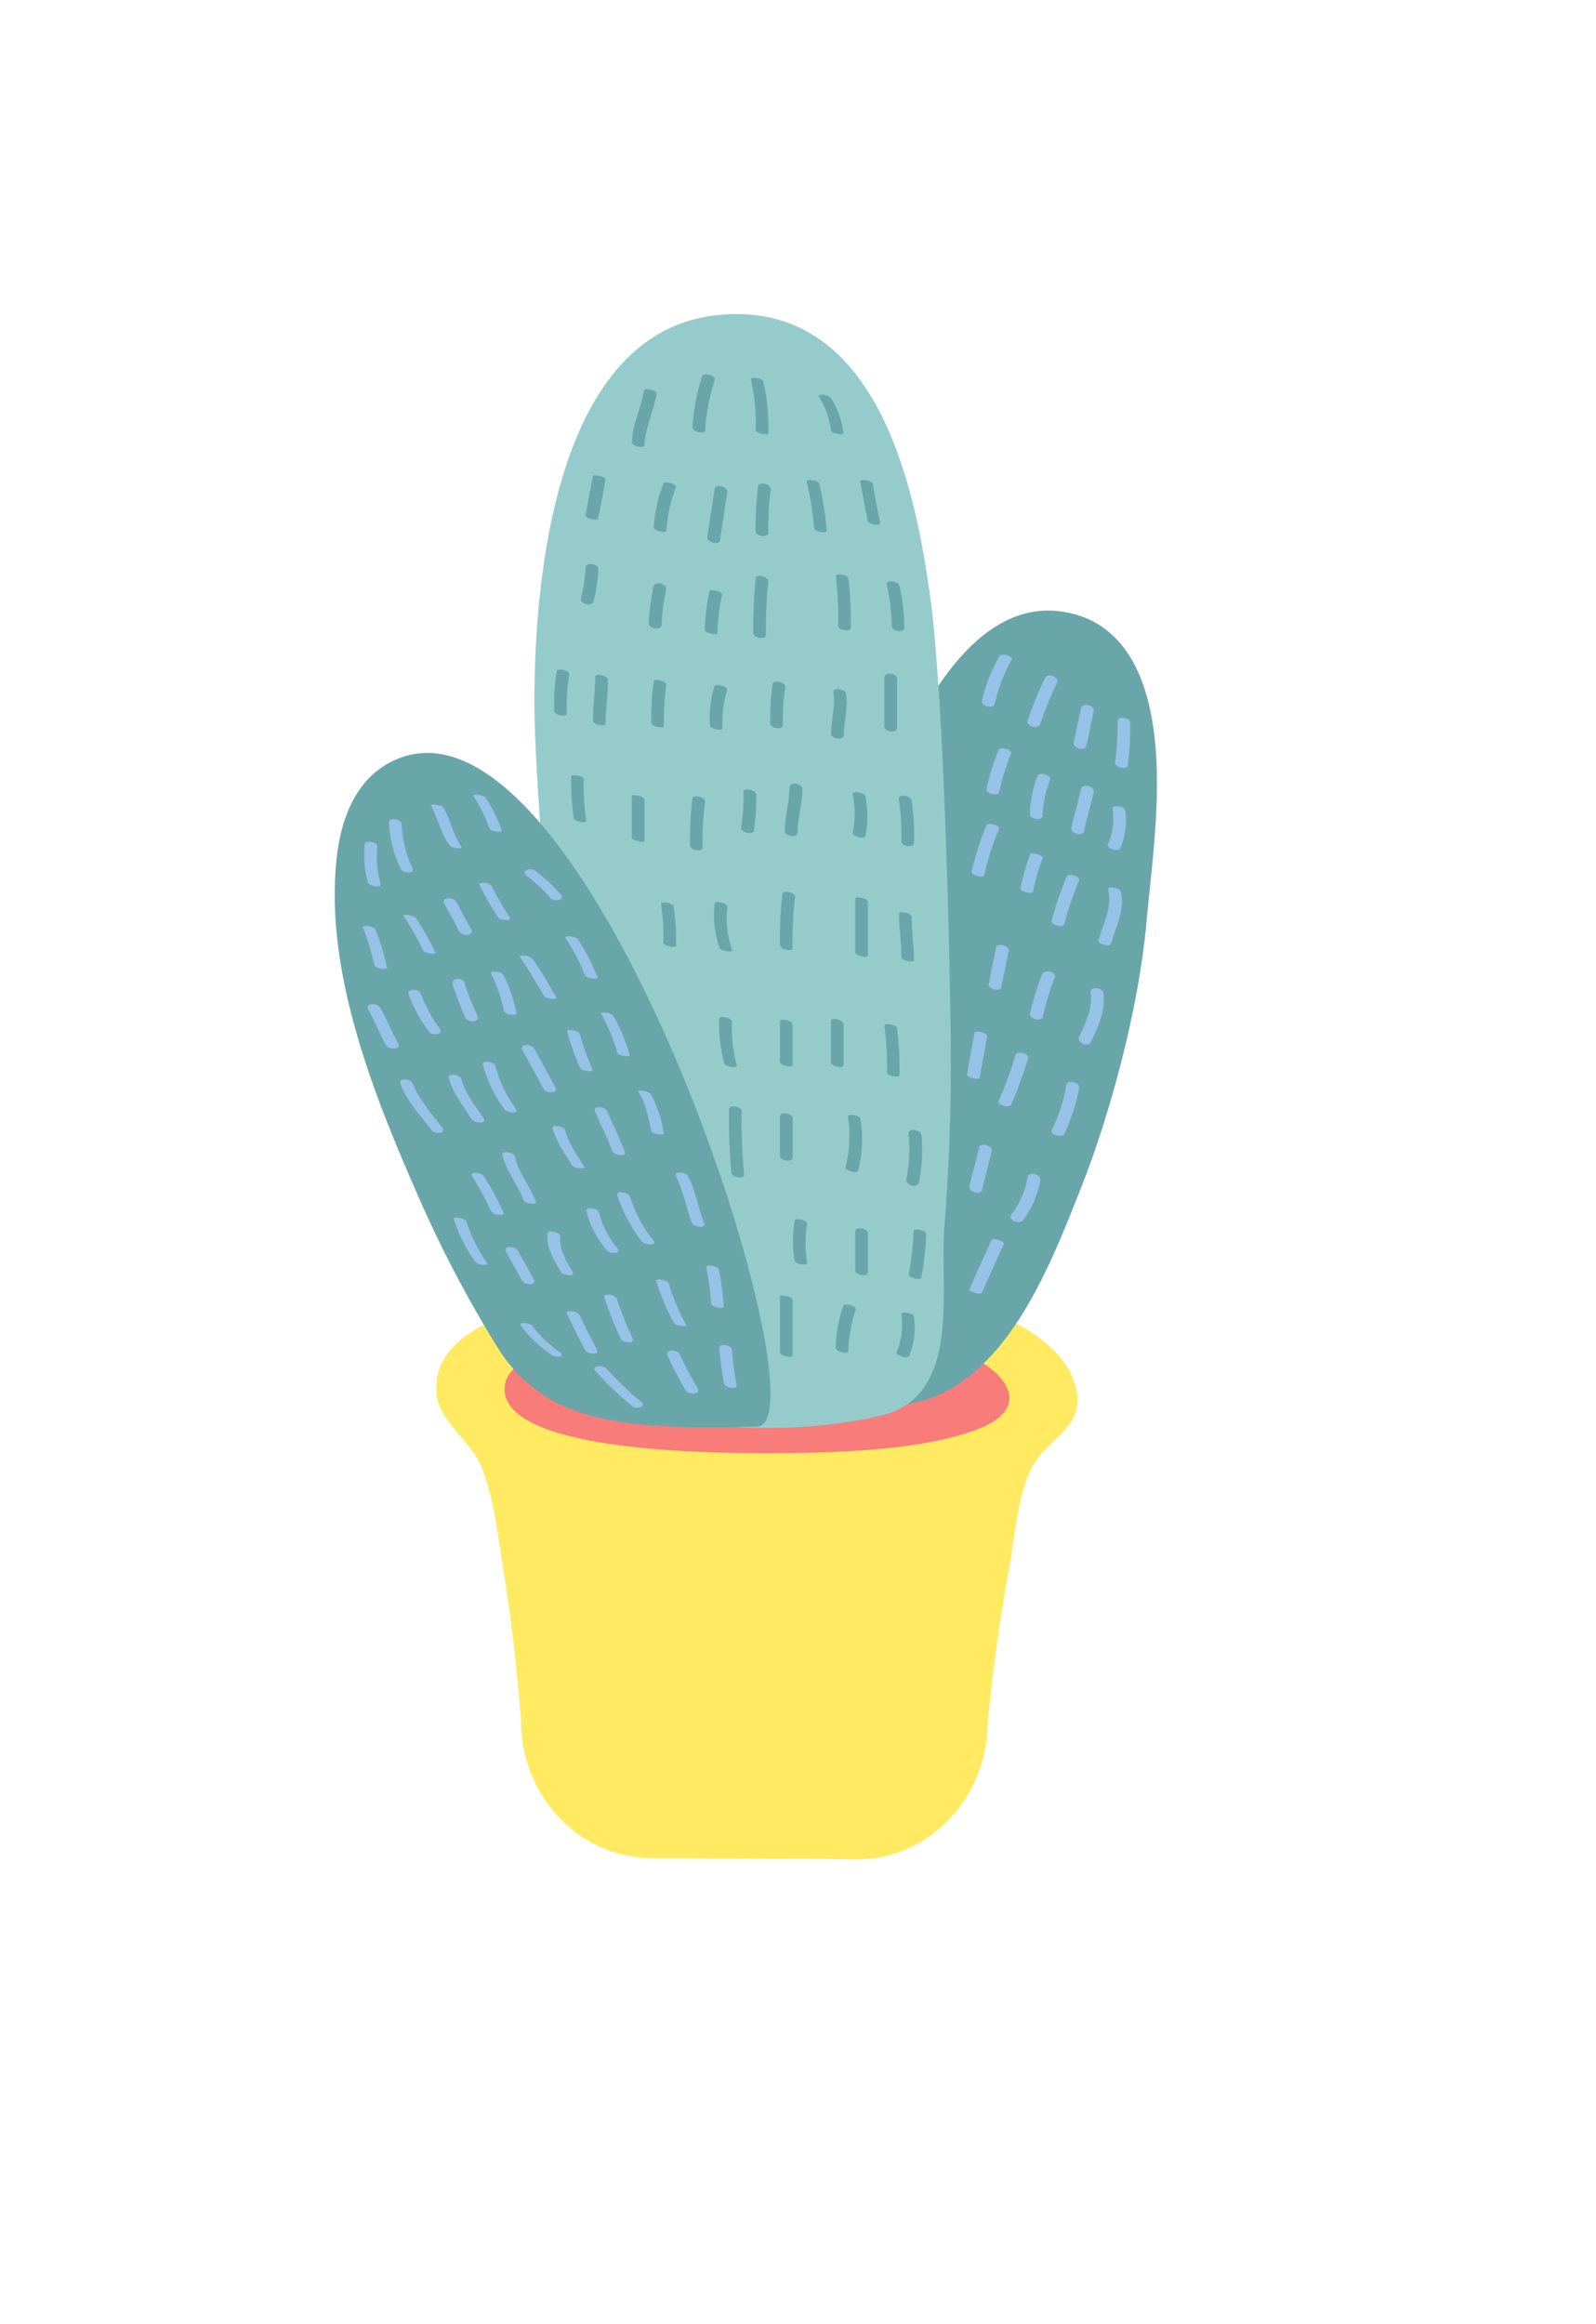 <svg width="136" height="198" viewBox="0 0 136 198" fill="none" xmlns="http://www.w3.org/2000/svg">
<g clip-path="url(#clip0_879_3541)">
<g filter="url(#filter0_d_879_3541)">
<path d="M33.165 111.369C31.519 113.476 30.686 116.11 30.819 118.786C30.819 118.996 30.819 119.212 30.869 119.422C31.205 122.746 33.115 125.002 34.38 126.502C34.639 126.807 35.012 127.258 35.17 127.481C35.749 129.301 36.147 131.175 36.359 133.074C36.435 133.589 36.517 134.091 36.593 134.587C37.226 138.515 37.706 142.595 38.035 146.72C38.092 156.566 45.801 164.593 55.383 164.689L67.456 164.746L72.826 164.816H72.99C82.477 164.816 90.237 156.972 90.483 147.197C90.907 142.894 91.489 138.699 92.223 134.714C92.355 133.977 92.476 133.189 92.583 132.426C92.766 131.155 93.114 128.778 93.475 128.104C93.706 127.837 93.953 127.584 94.215 127.347C95.682 125.936 99.578 122.186 97.586 115.907C97.008 114.123 96.049 112.488 94.778 111.114C95.954 108.699 96.896 106.316 97.725 104.231L97.953 103.665C100.944 96.146 103.309 86.612 103.973 79.367C104.056 78.458 104.15 77.549 104.239 76.633C104.562 73.456 104.871 70.22 104.909 66.928C105.017 50.403 96.567 46.589 91.521 45.826C89.332 45.478 87.092 45.65 84.981 46.328C84.184 41.771 82.85 36.337 80.32 31.653C75.969 23.644 68.936 19.703 60.569 20.517C47.313 21.833 39.585 35.492 39.211 58.074C36.095 57.354 32.823 57.847 30.054 59.453C26.986 61.144 23.154 64.792 22.351 72.559C21.263 83.263 25.298 94.246 29.858 104.498C30.916 106.867 32.019 109.157 33.165 111.369Z" fill="white"/>
</g>
<path d="M65.704 109.322C72.029 109.322 78.537 110.002 84.551 111.915C87.239 112.773 90.654 114.953 91.565 117.826C92.741 121.544 89.503 122.275 88.004 124.888C86.739 127.144 86.474 130.996 86.006 133.532C85.196 137.917 84.595 142.36 84.165 146.803C84.102 153.286 79.055 158.498 72.882 158.434L69.088 158.377H67.551L55.446 158.32C49.273 158.256 44.328 152.949 44.391 146.466C44.056 142.15 43.556 137.835 42.867 133.557C42.418 130.773 42.083 127.627 41.026 124.989C40.154 122.797 37.434 121.131 37.188 118.761V118.455C36.72 109.373 60.114 109.322 65.704 109.322Z" fill="#FFEA61"/>
<path d="M43.006 118.468C43 118.53 43 118.591 43.006 118.653C43.708 123.776 61.087 123.814 65.432 123.814C70.732 123.814 78.359 123.636 83.185 121.824C89.136 119.581 84.513 115.665 80.238 114.648C75.382 113.583 70.421 113.075 65.451 113.136C61.056 113.136 42.677 113.136 43.006 118.468Z" fill="#F77C7A"/>
<path d="M66.957 121.557C65.761 105.032 72.965 49.398 90.559 52.119C96.428 53.034 98.635 58.919 98.585 66.896C98.585 70.805 98.041 74.822 97.674 78.794C97.042 85.742 94.708 94.684 92.077 101.32C89.636 107.453 86.062 116.981 78.884 119.263C77.543 119.689 66.95 121.481 66.957 121.557Z" fill="#69A6A9"/>
<path d="M77.967 119.117C77.13 119.885 76.1 120.41 74.988 120.636C67.399 122.371 58.988 121.824 51.55 119.733C50.741 119.492 45.536 72.553 45.536 59.816C45.536 49.246 47.351 28.22 61.182 26.841C74.533 25.519 77.961 40.989 79.308 51.172C80.415 59.587 80.952 80.746 81.022 89.25C81.064 94.335 80.881 99.436 80.472 104.555C80.118 108.998 81.389 115.894 77.967 119.117Z" fill="#95CCCB"/>
<path d="M46.598 119.047C44.942 118.014 43.539 116.619 42.494 114.966C39.894 110.787 37.601 106.424 35.632 101.911C31.837 93.292 27.663 82.843 28.675 73.214C29.004 70.036 30.148 66.667 33.102 65.028C49.716 55.881 70.833 121.436 64.509 121.557C58.722 121.672 51.051 121.875 46.598 119.047Z" fill="#69A6A9"/>
<path d="M70.833 33.953C71.383 34.838 71.739 35.831 71.877 36.864C71.934 37.138 70.871 36.96 70.814 36.68C70.679 35.647 70.325 34.654 69.777 33.769C69.657 33.598 70.182 33.636 70.213 33.642C70.456 33.662 70.682 33.773 70.846 33.953H70.833Z" fill="#69A6A9"/>
<path d="M65.046 32.498C65.38 33.945 65.523 35.43 65.47 36.915C65.47 37.112 64.395 36.953 64.395 36.629C64.449 35.179 64.311 33.727 63.984 32.313C63.921 32.059 64.977 32.212 65.046 32.498Z" fill="#69A6A9"/>
<path d="M60.917 32.339C60.453 33.752 60.173 35.22 60.082 36.706C60.082 37.017 59 36.813 59.007 36.419C59.092 34.934 59.371 33.466 59.835 32.053C59.936 31.697 61.005 31.996 60.91 32.339H60.917Z" fill="#69A6A9"/>
<path d="M55.952 33.591C55.699 35.072 54.972 36.438 54.915 37.958C54.915 38.237 53.827 38.034 53.84 37.665C53.897 36.146 54.624 34.78 54.871 33.299C54.928 32.994 56.009 33.242 55.952 33.591Z" fill="#69A6A9"/>
<path d="M74.362 41.225C74.584 42.331 74.767 43.449 74.995 44.555C75.058 44.86 73.989 44.676 73.932 44.377C73.711 43.271 73.528 42.159 73.3 41.053C73.237 40.748 74.305 40.932 74.362 41.225Z" fill="#69A6A9"/>
<path d="M69.815 41.218C70.121 42.519 70.332 43.84 70.448 45.172C70.498 45.528 69.423 45.331 69.379 45.013C69.264 43.681 69.052 42.36 68.746 41.059C68.651 40.748 69.72 40.894 69.821 41.218H69.815Z" fill="#69A6A9"/>
<path d="M65.679 41.701C65.517 42.91 65.449 44.13 65.477 45.349C65.477 45.883 64.389 45.693 64.389 45.248C64.365 43.973 64.434 42.699 64.597 41.434C64.673 40.977 65.749 41.244 65.679 41.727V41.701Z" fill="#69A6A9"/>
<path d="M61.979 41.911C61.777 43.297 61.555 44.682 61.347 46.068C61.29 46.474 60.208 46.214 60.272 45.775C60.474 44.39 60.695 43.004 60.904 41.619C60.967 41.212 62.042 41.472 61.985 41.911H61.979Z" fill="#69A6A9"/>
<path d="M57.603 41.492C57.142 42.691 56.863 43.953 56.774 45.235C56.774 45.439 55.693 45.235 55.699 44.949C55.788 43.665 56.067 42.401 56.528 41.199C56.616 40.932 57.685 41.25 57.603 41.492Z" fill="#69A6A9"/>
<path d="M51.601 40.869C51.386 41.975 51.203 43.087 50.968 44.193C50.924 44.415 49.843 44.193 49.893 43.907C50.108 42.801 50.298 41.689 50.526 40.576C50.57 40.36 51.651 40.614 51.601 40.869Z" fill="#69A6A9"/>
<path d="M76.652 49.926C76.915 51.088 77.053 52.275 77.063 53.466C77.063 53.981 75.981 53.784 75.981 53.358C75.973 52.168 75.833 50.983 75.564 49.824C75.457 49.347 76.551 49.5 76.652 49.926Z" fill="#69A6A9"/>
<path d="M72.301 49.316C72.46 50.697 72.527 52.088 72.503 53.479C72.503 53.93 71.428 53.695 71.428 53.345C71.452 51.955 71.385 50.564 71.226 49.182C71.162 48.75 72.25 48.953 72.301 49.316Z" fill="#69A6A9"/>
<path d="M65.47 49.576C65.314 51.067 65.247 52.565 65.268 54.064C65.268 54.572 64.18 54.362 64.186 53.956C64.164 52.398 64.234 50.84 64.395 49.29C64.439 48.864 65.521 49.119 65.47 49.576Z" fill="#69A6A9"/>
<path d="M61.537 50.644C61.299 51.737 61.161 52.85 61.126 53.968C61.126 54.114 60.044 53.968 60.05 53.682C60.086 52.562 60.224 51.447 60.461 50.352C60.499 50.161 61.581 50.415 61.537 50.644Z" fill="#69A6A9"/>
<path d="M56.774 50.212C56.548 51.208 56.413 52.223 56.369 53.244C56.369 53.765 55.275 53.568 55.282 53.136C55.325 52.055 55.465 50.981 55.699 49.926C55.788 49.474 56.869 49.754 56.774 50.212Z" fill="#69A6A9"/>
<path d="M50.987 48.47C50.953 49.415 50.812 50.353 50.57 51.267C50.456 51.724 49.381 51.438 49.495 50.974C49.727 50.124 49.863 49.25 49.9 48.369C49.9 47.841 50.994 48.038 50.987 48.47Z" fill="#69A6A9"/>
<path d="M76.443 57.839V61.996C76.443 62.542 75.355 62.358 75.355 61.901V57.731C75.355 57.191 76.443 57.375 76.443 57.826V57.839Z" fill="#69A6A9"/>
<path d="M72.098 59.11C72.288 60.292 71.921 61.462 71.896 62.644C71.896 63.14 70.802 62.924 70.814 62.53C70.814 61.354 71.2 60.165 71.017 58.996C70.947 58.525 72.035 58.703 72.098 59.11Z" fill="#69A6A9"/>
<path d="M66.919 58.544C66.748 59.62 66.678 60.71 66.71 61.799C66.71 62.256 65.635 62.021 65.635 61.665C65.6 60.526 65.669 59.385 65.844 58.258C65.913 57.883 66.995 58.144 66.919 58.544Z" fill="#69A6A9"/>
<path d="M61.979 58.754C61.641 59.83 61.5 60.958 61.562 62.085C61.562 62.294 60.486 62.123 60.486 61.792C60.419 60.672 60.549 59.549 60.872 58.474C60.98 58.188 62.042 58.519 61.954 58.761L61.979 58.754Z" fill="#69A6A9"/>
<path d="M56.774 58.341C56.615 59.512 56.547 60.694 56.572 61.875C56.572 62.104 55.497 61.932 55.497 61.583C55.472 60.401 55.54 59.219 55.699 58.049C55.743 57.782 56.825 58.049 56.774 58.341Z" fill="#69A6A9"/>
<path d="M51.809 57.922C51.809 59.193 51.62 60.413 51.601 61.665C51.601 61.951 50.526 61.761 50.526 61.379C50.526 60.108 50.722 58.881 50.734 57.636C50.734 57.349 51.816 57.54 51.809 57.922Z" fill="#69A6A9"/>
<path d="M48.502 57.508C48.331 58.608 48.261 59.72 48.293 60.833C48.293 61.138 47.218 60.941 47.218 60.547C47.188 59.428 47.26 58.309 47.433 57.203C47.496 56.866 48.578 57.127 48.514 57.496L48.502 57.508Z" fill="#69A6A9"/>
<path d="M77.689 68.225C77.861 69.394 77.929 70.577 77.891 71.759C77.891 72.318 76.804 72.14 76.804 71.67C76.842 70.488 76.772 69.305 76.595 68.136C76.5 67.602 77.6 67.748 77.689 68.225Z" fill="#69A6A9"/>
<path d="M73.743 67.843C73.967 68.963 73.967 70.117 73.743 71.237C73.686 71.542 72.604 71.288 72.667 70.945C72.883 69.869 72.883 68.76 72.667 67.684C72.591 67.341 73.667 67.519 73.736 67.843H73.743Z" fill="#69A6A9"/>
<path d="M68.373 67.189C68.373 68.46 67.987 69.674 67.956 70.939C67.956 71.453 66.862 71.244 66.874 70.824C66.874 69.553 67.26 68.345 67.285 67.081C67.285 66.566 68.379 66.775 68.373 67.189Z" fill="#69A6A9"/>
<path d="M64.433 67.697C64.461 68.741 64.393 69.786 64.231 70.818C64.161 71.168 63.08 70.9 63.149 70.525C63.313 69.496 63.383 68.454 63.358 67.411C63.358 67.1 64.433 67.297 64.433 67.697Z" fill="#69A6A9"/>
<path d="M60.082 68.32C59.914 69.605 59.844 70.901 59.873 72.197C59.873 72.655 58.798 72.419 58.798 72.064C58.766 70.717 58.836 69.37 59.007 68.034C59.064 67.659 60.145 67.913 60.082 68.32Z" fill="#69A6A9"/>
<path d="M54.915 68.117V71.65C54.915 71.841 53.84 71.65 53.84 71.358V67.824C53.84 67.633 54.915 67.824 54.915 68.117Z" fill="#69A6A9"/>
<path d="M49.741 66.451C49.709 67.61 49.783 68.77 49.963 69.915C50.013 70.195 48.944 70.011 48.894 69.731C48.717 68.543 48.647 67.341 48.685 66.14C48.685 65.943 49.76 66.102 49.76 66.432L49.741 66.451Z" fill="#69A6A9"/>
<path d="M77.683 78.095C77.683 79.367 77.872 80.593 77.885 81.839C77.885 82.03 76.816 81.877 76.81 81.553C76.81 80.282 76.62 79.061 76.601 77.809C76.601 77.619 77.676 77.771 77.683 78.095Z" fill="#69A6A9"/>
<path d="M73.958 76.85V81.426C73.958 81.635 72.876 81.47 72.876 81.133V76.557C72.876 76.347 73.958 76.513 73.958 76.85Z" fill="#69A6A9"/>
<path d="M67.747 76.437C67.583 77.886 67.513 79.345 67.538 80.803C67.538 81.121 66.463 80.918 66.463 80.511C66.435 79.052 66.504 77.593 66.672 76.144C66.716 75.795 67.798 76.043 67.747 76.437Z" fill="#69A6A9"/>
<path d="M61.979 77.269C61.828 78.513 61.967 79.775 62.384 80.956C62.453 81.184 61.41 81.051 61.321 80.771C60.889 79.55 60.744 78.245 60.898 76.958C60.935 76.729 62.017 76.958 61.979 77.25V77.269Z" fill="#69A6A9"/>
<path d="M57.394 77.212C57.565 78.331 57.635 79.462 57.603 80.593C57.603 80.797 56.528 80.631 56.528 80.301C56.562 79.206 56.494 78.11 56.325 77.028C56.275 76.748 57.343 76.932 57.394 77.212Z" fill="#69A6A9"/>
<path d="M76.437 87.604C76.607 88.933 76.677 90.274 76.645 91.614C76.645 91.869 75.57 91.691 75.57 91.328C75.601 90.028 75.533 88.728 75.368 87.439C75.311 87.095 76.386 87.299 76.437 87.604Z" fill="#69A6A9"/>
<path d="M71.883 87.248V90.788C71.883 91.068 70.808 90.877 70.808 90.496V86.962C70.808 86.676 71.883 86.867 71.883 87.248Z" fill="#69A6A9"/>
<path d="M67.538 87.248V90.788C67.538 90.972 66.463 90.788 66.463 90.496V86.962C66.463 86.771 67.538 86.962 67.538 87.248Z" fill="#69A6A9"/>
<path d="M62.365 87.076C62.314 88.315 62.453 89.554 62.776 90.75C62.877 91.068 61.808 90.915 61.707 90.591C61.375 89.349 61.234 88.063 61.29 86.778C61.29 86.504 62.365 86.689 62.365 87.07V87.076Z" fill="#69A6A9"/>
<path d="M78.517 96.712C78.648 98.067 78.576 99.434 78.302 100.767C78.214 101.288 77.139 101.008 77.227 100.481C77.488 99.217 77.554 97.92 77.423 96.636C77.341 96.07 78.442 96.21 78.517 96.712Z" fill="#69A6A9"/>
<path d="M73.325 95.301C73.557 96.782 73.491 98.295 73.129 99.75C73.053 100.03 71.978 99.75 72.048 99.458C72.403 98.05 72.476 96.585 72.263 95.148C72.218 94.831 73.294 95.04 73.325 95.32V95.301Z" fill="#69A6A9"/>
<path d="M67.545 95.269V98.6C67.545 99.108 66.457 98.898 66.457 98.485V95.161C66.457 94.653 67.545 94.856 67.545 95.269Z" fill="#69A6A9"/>
<path d="M63.194 94.659C63.168 96.462 63.238 98.266 63.402 100.061C63.447 100.519 62.365 100.316 62.321 99.934C62.161 98.136 62.094 96.331 62.118 94.525C62.118 94.061 63.194 94.284 63.194 94.659Z" fill="#69A6A9"/>
<path d="M78.922 105.133C78.879 106.39 78.739 107.642 78.505 108.877C78.467 109.125 77.385 108.877 77.43 108.591C77.663 107.356 77.803 106.104 77.847 104.847C77.847 104.638 78.929 104.809 78.922 105.133Z" fill="#69A6A9"/>
<path d="M73.958 105.051V108.381C73.958 108.864 72.876 108.642 72.876 108.261V104.93C72.876 104.447 73.958 104.67 73.958 105.051Z" fill="#69A6A9"/>
<path d="M68.778 104.307C68.592 105.386 68.592 106.489 68.778 107.568C68.841 107.911 67.766 107.72 67.709 107.409C67.516 106.286 67.516 105.138 67.709 104.015C67.76 103.716 68.841 103.964 68.784 104.307H68.778Z" fill="#69A6A9"/>
<path d="M77.879 112.15C78.05 113.296 77.91 114.466 77.474 115.538C77.367 115.818 76.31 115.481 76.399 115.246C76.826 114.212 76.97 113.081 76.816 111.972C76.766 111.686 77.835 111.877 77.879 112.15Z" fill="#69A6A9"/>
<path d="M72.921 111.585C72.531 112.723 72.317 113.915 72.288 115.119C72.288 115.411 71.207 115.214 71.213 114.833C71.239 113.627 71.453 112.432 71.845 111.292C71.953 110.949 73.022 111.292 72.921 111.585Z" fill="#69A6A9"/>
<path d="M67.538 110.752V115.538C67.538 115.723 66.463 115.538 66.463 115.246V110.46C66.463 110.276 67.538 110.46 67.538 110.752Z" fill="#69A6A9"/>
<path d="M96.308 61.576C96.333 62.79 96.263 64.003 96.099 65.206C96.03 65.65 94.948 65.383 95.024 64.913C95.18 63.772 95.248 62.62 95.227 61.468C95.227 60.947 96.308 61.144 96.308 61.576Z" fill="#95C2E6"/>
<path d="M93.203 60.629C92.969 61.589 92.817 62.574 92.57 63.54C92.444 64.049 91.369 63.763 91.489 63.248C91.723 62.282 91.881 61.303 92.121 60.337C92.242 59.822 93.323 60.108 93.196 60.629H93.203Z" fill="#95C2E6"/>
<path d="M90.053 58.233C89.507 59.343 89.038 60.49 88.649 61.665C88.472 62.187 87.384 61.888 87.574 61.379C87.991 60.136 88.49 58.921 89.067 57.744C89.294 57.28 90.332 57.699 90.053 58.233Z" fill="#95C2E6"/>
<path d="M86.164 56.256C85.525 57.434 85.049 58.694 84.747 60C84.665 60.438 83.583 60.165 83.672 59.714C83.979 58.404 84.466 57.144 85.12 55.97C85.329 55.551 86.385 55.881 86.195 56.256H86.164Z" fill="#95C2E6"/>
<path d="M95.891 69.076C96.047 70.153 95.905 71.253 95.48 72.254C95.334 72.629 94.272 72.305 94.404 71.968C94.819 71.011 94.962 69.957 94.816 68.924C94.746 68.511 95.828 68.695 95.891 69.057V69.076Z" fill="#95C2E6"/>
<path d="M93.203 67.487C92.969 68.612 92.608 69.699 92.374 70.818C92.273 71.307 91.192 71.028 91.299 70.525C91.533 69.407 91.894 68.32 92.127 67.201C92.229 66.712 93.304 66.992 93.203 67.487Z" fill="#95C2E6"/>
<path d="M89.478 66.451C89.091 67.415 88.877 68.439 88.845 69.477C88.845 69.998 87.757 69.795 87.764 69.375C87.78 68.273 87.994 67.184 88.396 66.159C88.561 65.72 89.629 66.032 89.471 66.451H89.478Z" fill="#95C2E6"/>
<path d="M86.164 64.195C85.726 65.271 85.381 66.383 85.133 67.519C85.057 67.875 83.975 67.602 84.051 67.233C84.306 66.096 84.653 64.982 85.089 63.903C85.228 63.547 86.29 63.903 86.164 64.195Z" fill="#95C2E6"/>
<path d="M95.499 75.947C95.903 77.453 95.094 78.972 94.676 80.396C94.575 80.74 93.5 80.441 93.601 80.11C94 78.756 94.809 77.25 94.43 75.807C94.335 75.458 95.41 75.623 95.499 75.96V75.947Z" fill="#95C2E6"/>
<path d="M91.957 75C91.446 76.216 91.024 77.467 90.692 78.744C90.629 79.087 89.547 78.82 89.617 78.451C89.949 77.175 90.372 75.924 90.882 74.708C91.008 74.352 92.071 74.663 91.957 75Z" fill="#95C2E6"/>
<path d="M88.858 73.093C88.497 74.037 88.219 75.011 88.029 76.004C87.985 76.227 86.904 75.966 86.954 75.718C87.143 74.724 87.418 73.747 87.776 72.801C87.878 72.553 88.934 72.896 88.858 73.093Z" fill="#95C2E6"/>
<path d="M85.133 70.608C84.599 71.887 84.176 73.21 83.868 74.561C83.824 74.847 82.742 74.6 82.793 74.269C83.103 72.92 83.526 71.6 84.058 70.322C84.165 70.011 85.234 70.322 85.139 70.608H85.133Z" fill="#95C2E6"/>
<path d="M94.037 84.648C94.221 86.123 93.582 87.508 92.95 88.805C92.728 89.256 91.685 88.843 91.963 88.316C92.532 87.159 93.108 85.894 92.943 84.572C92.874 84 93.974 84.133 94.037 84.648Z" fill="#95C2E6"/>
<path d="M89.889 83.294C89.452 84.373 89.107 85.487 88.858 86.625C88.757 87.108 87.675 86.828 87.776 86.333C88.03 85.198 88.377 84.086 88.814 83.008C88.997 82.532 90.079 82.843 89.889 83.294Z" fill="#95C2E6"/>
<path d="M85.955 81.013C85.752 82.049 85.544 83.091 85.323 84.127C85.24 84.553 84.159 84.28 84.247 83.841C84.456 82.799 84.665 81.763 84.88 80.72C84.968 80.301 86.043 80.574 85.955 81.013Z" fill="#95C2E6"/>
<path d="M91.957 92.657C91.725 94.028 91.299 95.359 90.692 96.61C90.508 96.991 89.459 96.654 89.617 96.318C90.223 95.067 90.649 93.736 90.882 92.364C90.951 91.983 92.033 92.243 91.957 92.657Z" fill="#95C2E6"/>
<path d="M87.612 90.159C87.219 91.508 86.735 92.829 86.164 94.112C85.987 94.487 84.937 94.112 85.088 93.826C85.659 92.543 86.143 91.222 86.537 89.873C86.663 89.492 87.732 89.797 87.612 90.159Z" fill="#95C2E6"/>
<path d="M84.115 88.29C83.918 89.472 83.691 90.642 83.482 91.824C83.438 92.072 82.356 91.824 82.407 91.538C82.603 90.356 82.831 89.18 83.039 87.998C83.077 87.75 84.165 87.998 84.115 88.29Z" fill="#95C2E6"/>
<path d="M88.649 100.564C88.437 101.809 87.924 102.983 87.157 103.983C86.859 104.364 85.835 103.939 86.17 103.506C86.9 102.563 87.382 101.45 87.574 100.271C87.663 99.775 88.738 100.049 88.649 100.564Z" fill="#95C2E6"/>
<path d="M84.507 98.066C84.273 99.184 83.919 100.271 83.685 101.39C83.583 101.847 82.508 101.568 82.603 101.104C82.837 99.985 83.198 98.892 83.432 97.773C83.526 97.322 84.608 97.595 84.507 98.066Z" fill="#95C2E6"/>
<path d="M85.544 105.966C84.943 107.364 84.279 108.731 83.684 110.129C83.564 110.396 82.521 110.04 82.603 109.837C83.204 108.445 83.868 107.072 84.469 105.68C84.582 105.407 85.632 105.769 85.544 105.966Z" fill="#95C2E6"/>
<path d="M41.343 67.932C41.934 68.813 42.412 69.766 42.766 70.767C42.854 70.977 41.823 70.869 41.703 70.583C41.37 69.627 40.922 68.715 40.369 67.869C40.141 67.57 41.185 67.723 41.343 67.932Z" fill="#95C2E6"/>
<path d="M37.801 68.822C38.383 69.903 38.63 71.129 39.319 72.153C39.433 72.324 38.92 72.28 38.882 72.273C38.641 72.255 38.415 72.146 38.25 71.968C37.561 70.945 37.314 69.718 36.732 68.638C36.637 68.472 37.643 68.549 37.795 68.822H37.801Z" fill="#95C2E6"/>
<path d="M34.221 70.182C34.273 71.503 34.589 72.8 35.151 73.996C35.366 74.504 34.291 74.384 34.145 74.04C33.552 72.798 33.21 71.45 33.14 70.074C33.14 69.598 34.215 69.82 34.221 70.201V70.182Z" fill="#95C2E6"/>
<path d="M32.153 72.121C32.042 73.188 32.134 74.266 32.425 75.299C32.571 75.68 31.489 75.547 31.35 75.172C31.056 74.14 30.961 73.061 31.072 71.994C31.072 71.511 32.153 71.739 32.153 72.114V72.121Z" fill="#95C2E6"/>
<path d="M45.618 74.193C46.409 74.791 47.136 75.471 47.787 76.22C48.211 76.742 47.155 76.856 46.895 76.5C46.296 75.813 45.629 75.189 44.903 74.638C44.328 74.18 45.207 73.875 45.599 74.193H45.618Z" fill="#95C2E6"/>
<path d="M41.943 75.597C42.387 76.473 42.881 77.322 43.423 78.14C43.689 78.54 42.607 78.426 42.424 78.14C41.854 77.266 41.335 76.36 40.868 75.426C40.761 75.21 41.248 75.21 41.33 75.216C41.456 75.22 41.579 75.255 41.689 75.317C41.799 75.379 41.893 75.466 41.962 75.572L41.943 75.597Z" fill="#95C2E6"/>
<path d="M38.889 76.843C39.287 77.638 39.73 78.407 40.154 79.201C40.438 79.76 39.344 79.786 39.123 79.341C38.724 78.547 38.282 77.778 37.858 76.983C37.573 76.424 38.667 76.398 38.889 76.843Z" fill="#95C2E6"/>
<path d="M35.455 78.261C36.08 79.186 36.632 80.159 37.105 81.172C37.175 81.343 36.157 81.248 36.049 80.975C35.572 79.963 35.019 78.989 34.392 78.064C34.297 77.898 34.784 77.962 34.822 77.968C35.006 78.006 35.347 78.076 35.455 78.261Z" fill="#95C2E6"/>
<path d="M32.008 79.214C32.406 80.249 32.729 81.311 32.975 82.392C33.051 82.716 31.983 82.544 31.907 82.227C31.66 81.145 31.337 80.083 30.939 79.049C30.825 78.775 31.875 78.896 32.008 79.214Z" fill="#95C2E6"/>
<path d="M49.21 79.983C49.894 81.011 50.464 82.111 50.911 83.263C51.025 83.498 49.988 83.396 49.843 83.097C49.416 82 48.873 80.951 48.224 79.97C47.971 79.646 49.033 79.773 49.21 80.008V79.983Z" fill="#95C2E6"/>
<path d="M45.39 81.725C46.168 82.792 46.8 83.936 47.433 85.049C47.509 85.176 46.535 85.125 46.37 84.858C45.681 83.746 45.049 82.602 44.302 81.534C44.188 81.369 44.701 81.419 44.732 81.426C44.972 81.445 45.197 81.551 45.365 81.725H45.39Z" fill="#95C2E6"/>
<path d="M42.911 83.091C43.414 84.098 43.784 85.166 44.011 86.269C44.068 86.65 42.993 86.447 42.943 86.117C42.713 85.013 42.341 83.945 41.836 82.939C41.709 82.64 42.766 82.761 42.911 83.091Z" fill="#95C2E6"/>
<path d="M39.578 83.771C39.891 84.719 40.261 85.646 40.685 86.549C40.938 87.133 39.85 87.184 39.648 86.695C39.235 85.786 38.878 84.852 38.579 83.898C38.395 83.263 39.464 83.263 39.61 83.752L39.578 83.771Z" fill="#95C2E6"/>
<path d="M35.847 84.629C36.259 85.727 36.816 86.764 37.504 87.712C37.662 87.934 37.371 88.119 37.181 88.131C37.047 88.146 36.91 88.124 36.787 88.069C36.664 88.013 36.557 87.925 36.479 87.814C35.795 86.874 35.238 85.849 34.822 84.763C34.626 84.184 35.701 84.235 35.847 84.661V84.629Z" fill="#95C2E6"/>
<path d="M32.406 85.856C32.957 86.854 33.368 87.915 33.924 88.907C34.221 89.447 33.127 89.473 32.887 89.047C32.337 88.049 31.926 86.987 31.369 85.996C31.072 85.456 32.166 85.43 32.406 85.856Z" fill="#95C2E6"/>
<path d="M52.284 86.581C52.879 87.627 53.342 88.743 53.663 89.905C53.732 90.089 52.701 89.981 52.606 89.708C52.283 88.547 51.82 87.431 51.228 86.383C51.12 86.225 51.62 86.282 51.651 86.288C51.89 86.306 52.115 86.41 52.284 86.581Z" fill="#95C2E6"/>
<path d="M49.394 88.087C49.684 89.13 50.052 90.15 50.494 91.138C50.608 91.398 49.558 91.284 49.425 90.972C48.983 89.985 48.615 88.965 48.325 87.922C48.243 87.61 49.311 87.775 49.394 88.087Z" fill="#95C2E6"/>
<path d="M45.536 89.345C46.105 90.47 46.763 91.545 47.332 92.67C47.597 93.204 46.51 93.165 46.307 92.771C45.738 91.646 45.087 90.566 44.517 89.441C44.245 88.913 45.333 88.945 45.536 89.345Z" fill="#95C2E6"/>
<path d="M42.222 90.845C42.573 92.168 43.17 93.412 43.98 94.513C44.252 94.926 43.17 94.824 42.974 94.513C42.133 93.368 41.513 92.074 41.147 90.699C41.058 90.292 42.139 90.47 42.222 90.833V90.845Z" fill="#95C2E6"/>
<path d="M39.325 91.951C39.648 93.222 40.533 94.239 41.223 95.333C41.507 95.778 40.419 95.695 40.211 95.377C39.483 94.233 38.585 93.171 38.244 91.824C38.136 91.398 39.224 91.557 39.325 91.951Z" fill="#95C2E6"/>
<path d="M35.151 92.269C35.714 93.731 36.758 94.856 37.681 96.083C38.092 96.604 37.048 96.648 36.802 96.318C35.809 95.046 34.702 93.877 34.114 92.352C33.905 91.811 34.98 91.907 35.126 92.282L35.151 92.269Z" fill="#95C2E6"/>
<path d="M55.459 93.235C56.021 94.268 56.394 95.394 56.559 96.559C56.616 96.775 55.566 96.623 55.503 96.369C55.225 95.218 55.067 94.036 54.396 93.038C54.295 92.879 54.795 92.943 54.826 92.949C55.065 92.964 55.29 93.066 55.459 93.235Z" fill="#95C2E6"/>
<path d="M51.708 94.633C52.233 95.816 52.802 96.979 53.264 98.186C53.416 98.587 52.328 98.46 52.183 98.072C51.74 96.922 51.196 95.816 50.696 94.691C50.469 94.176 51.55 94.271 51.708 94.633Z" fill="#95C2E6"/>
<path d="M48.148 96.273C48.445 97.468 49.197 98.415 49.805 99.451C49.919 99.642 48.907 99.566 48.736 99.28C48.103 98.231 47.382 97.284 47.085 96.102C47.009 95.803 48.072 95.968 48.148 96.273Z" fill="#95C2E6"/>
<path d="M43.873 98.517C44.176 99.953 45.175 101.059 45.669 102.4C45.776 102.699 44.714 102.566 44.6 102.242C44.106 100.881 43.107 99.801 42.804 98.358C42.728 98.008 43.803 98.193 43.873 98.517Z" fill="#95C2E6"/>
<path d="M41.216 100.201C41.858 101.199 42.425 102.245 42.911 103.328C43.038 103.665 41.969 103.532 41.836 103.189C41.375 102.156 40.834 101.161 40.217 100.214C39.97 99.782 41.052 99.915 41.216 100.214V100.201Z" fill="#95C2E6"/>
<path d="M58.608 100.188C59.279 101.46 59.506 102.934 60.019 104.294C60.164 104.676 59.083 104.542 58.944 104.167C58.45 102.896 58.242 101.466 57.596 100.227C57.35 99.75 58.431 99.858 58.608 100.188Z" fill="#95C2E6"/>
<path d="M53.675 101.937C54.12 103.319 54.807 104.611 55.705 105.75C56.009 106.157 54.921 106.081 54.7 105.788C53.769 104.602 53.056 103.259 52.594 101.822C52.48 101.415 53.562 101.568 53.675 101.949V101.937Z" fill="#95C2E6"/>
<path d="M51.05 103.322C51.323 104.438 51.857 105.473 52.606 106.341C53.024 106.843 51.974 106.856 51.734 106.551C50.882 105.592 50.275 104.441 49.963 103.195C49.855 102.763 50.949 102.922 51.038 103.322H51.05Z" fill="#95C2E6"/>
<path d="M47.743 105.343C47.654 106.5 48.249 107.428 48.806 108.394C49.039 108.801 47.964 108.661 47.806 108.394C47.174 107.339 46.541 106.335 46.661 105.07C46.661 104.759 47.768 104.981 47.743 105.356V105.343Z" fill="#95C2E6"/>
<path d="M44.125 106.551C44.555 107.396 45.074 108.197 45.504 109.049C45.757 109.551 44.676 109.487 44.486 109.119C44.056 108.267 43.537 107.472 43.107 106.621C42.848 106.112 43.936 106.182 44.125 106.551Z" fill="#95C2E6"/>
<path d="M39.73 104.047C40.142 105.333 40.748 106.549 41.526 107.651C41.64 107.816 41.121 107.765 41.09 107.765C40.848 107.746 40.623 107.637 40.457 107.46C39.677 106.359 39.072 105.143 38.661 103.856C38.592 103.64 39.629 103.767 39.724 104.047H39.73Z" fill="#95C2E6"/>
<path d="M61.258 108.191C61.466 109.218 61.606 110.259 61.676 111.305C61.676 111.578 60.607 111.4 60.6 111.019C60.53 110.015 60.393 109.017 60.189 108.032C60.133 107.663 61.208 107.866 61.258 108.191Z" fill="#95C2E6"/>
<path d="M56.977 109.322C57.343 110.578 57.853 111.787 58.494 112.926C58.551 113.047 57.565 112.989 57.432 112.722C56.794 111.581 56.285 110.373 55.914 109.119C55.87 108.928 56.913 109.068 56.977 109.322Z" fill="#95C2E6"/>
<path d="M52.569 110.669C52.941 111.828 53.391 112.96 53.916 114.057C54.15 114.534 53.068 114.419 52.91 114.089C52.359 112.94 51.886 111.755 51.493 110.542C51.361 110.155 52.448 110.301 52.569 110.669Z" fill="#95C2E6"/>
<path d="M49.394 112.062C49.836 113.072 50.38 114.038 50.88 115.03C51.114 115.5 50.039 115.386 49.874 115.062C49.349 114.019 48.786 113.002 48.318 111.928C48.167 111.578 49.242 111.699 49.394 112.062Z" fill="#95C2E6"/>
<path d="M45.352 112.97C46.031 113.856 46.844 114.628 47.762 115.259C47.945 115.392 47.882 115.557 47.673 115.589C47.404 115.621 47.132 115.548 46.914 115.386C45.948 114.717 45.094 113.897 44.385 112.958C44.119 112.595 45.194 112.716 45.378 112.958L45.352 112.97Z" fill="#95C2E6"/>
<path d="M62.365 114.979C62.445 116.003 62.582 117.021 62.776 118.03C62.833 118.436 61.752 118.233 61.701 117.883C61.507 116.875 61.37 115.856 61.29 114.833C61.29 114.407 62.359 114.642 62.365 114.979Z" fill="#95C2E6"/>
<path d="M57.925 115.392C58.368 116.396 58.906 117.35 59.443 118.303C59.753 118.837 58.653 118.862 58.412 118.443C57.858 117.497 57.351 116.523 56.894 115.525C56.641 114.953 57.729 114.941 57.925 115.392Z" fill="#95C2E6"/>
<path d="M51.645 116.574C52.553 117.59 53.536 118.536 54.586 119.403C55.174 119.841 54.282 120.127 53.89 119.835C52.771 118.92 51.725 117.919 50.76 116.841C50.292 116.371 51.342 116.263 51.645 116.574Z" fill="#95C2E6"/>
</g>
<defs>
<filter id="filter0_d_879_3541" x="1.171" y="2.412" width="138.739" height="200.404" filterUnits="userSpaceOnUse" color-interpolation-filters="sRGB">
<feFlood flood-opacity="0" result="BackgroundImageFix"/>
<feColorMatrix in="SourceAlpha" type="matrix" values="0 0 0 0 0 0 0 0 0 0 0 0 0 0 0 0 0 0 127 0" result="hardAlpha"/>
<feOffset dx="7" dy="10"/>
<feGaussianBlur stdDeviation="14"/>
<feColorMatrix type="matrix" values="0 0 0 0 0 0 0 0 0 0 0 0 0 0 0 0 0 0 0.25 0"/>
<feBlend mode="normal" in2="BackgroundImageFix" result="effect1_dropShadow_879_3541"/>
<feBlend mode="normal" in="SourceGraphic" in2="effect1_dropShadow_879_3541" result="shape"/>
</filter>
<clipPath id="clip0_879_3541">
<rect width="136" height="198" fill="white"/>
</clipPath>
</defs>
</svg>
